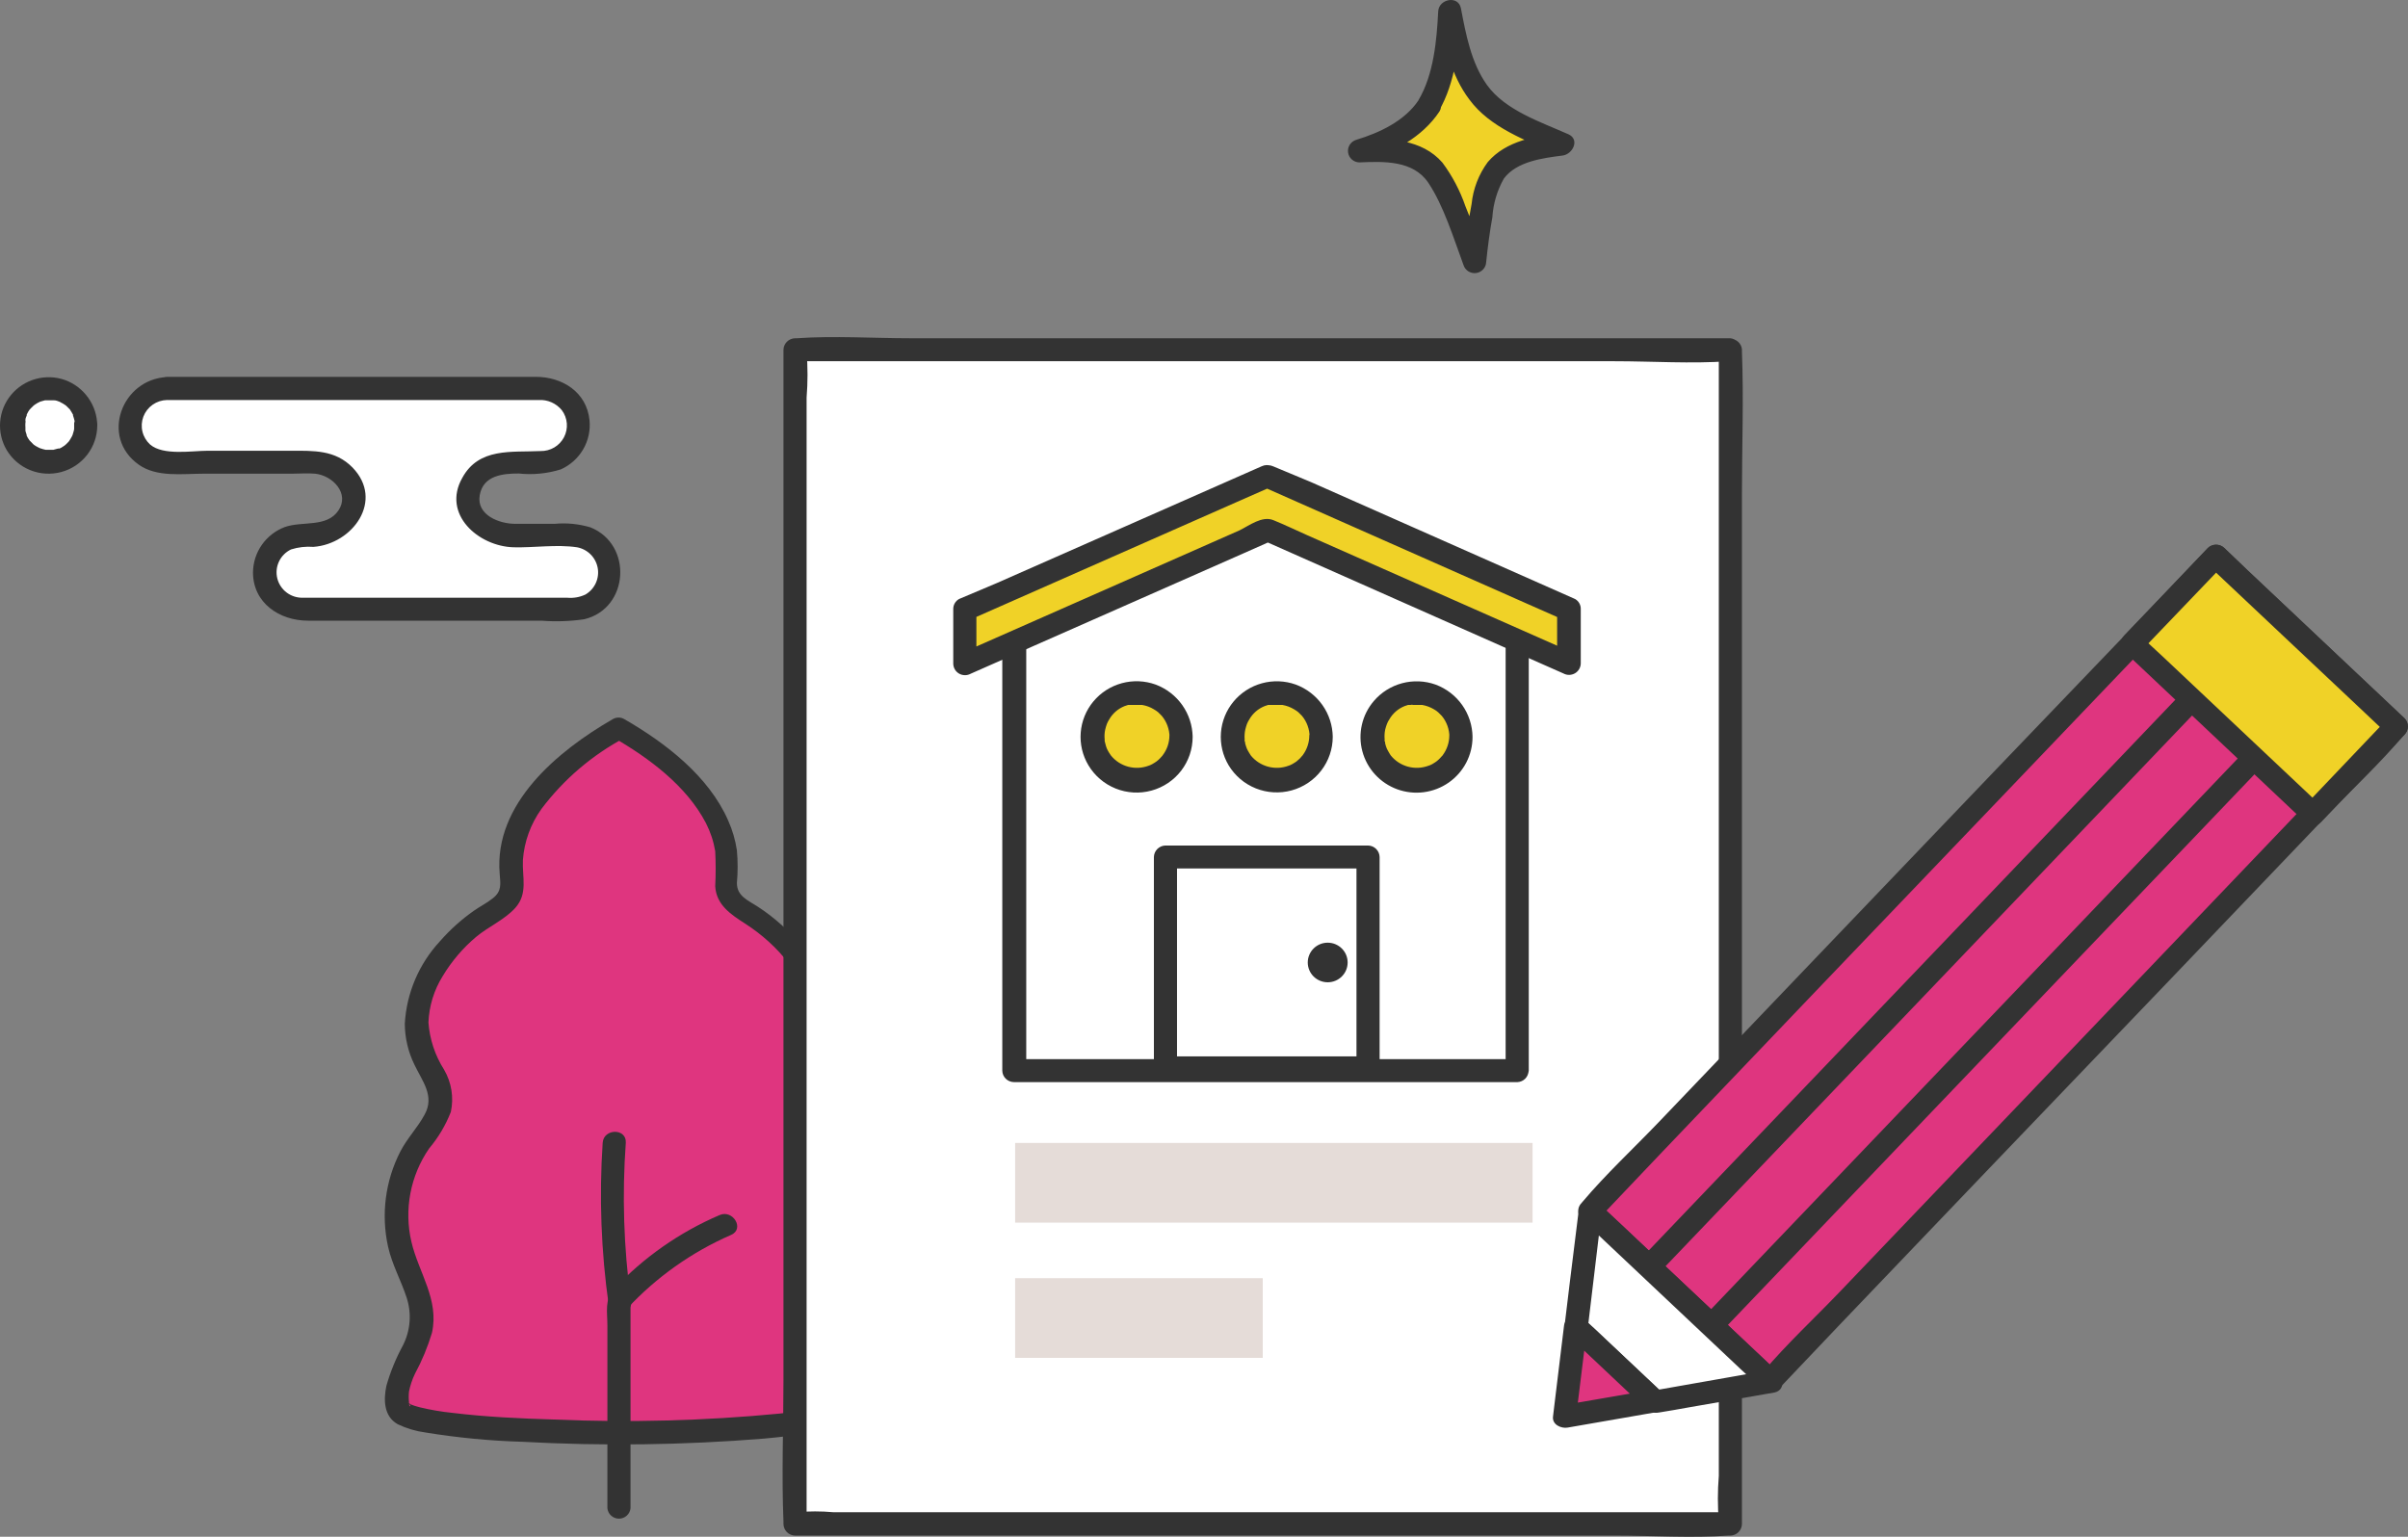 <svg width="235" height="150" viewBox="0 0 235 150" fill="none" xmlns="http://www.w3.org/2000/svg">
<rect x="0" y="0" width="235" height="150" fill="#808080" stroke="none"/>
<path d="M16.324 37.928H52.847C53.807 37.928 54.728 38.307 55.407 38.981C56.086 39.656 56.468 40.57 56.468 41.524C56.468 42.478 56.086 43.393 55.407 44.067C54.728 44.742 53.807 45.12 52.847 45.12H49.376C48.428 45.163 47.528 45.548 46.844 46.203C46.161 46.858 45.742 47.737 45.664 48.677C45.664 50.669 47.611 52.273 50.008 52.273H55.866C56.826 52.273 57.747 52.652 58.426 53.327C59.106 54.001 59.487 54.916 59.487 55.87C59.487 56.824 59.106 57.738 58.426 58.413C57.747 59.087 56.826 59.466 55.866 59.466H29.465C28.504 59.466 27.583 59.087 26.904 58.413C26.225 57.738 25.843 56.824 25.843 55.87C25.843 54.916 26.225 54.001 26.904 53.327C27.583 52.652 28.504 52.273 29.465 52.273H30.207C32.614 52.273 34.56 50.66 34.56 48.677C34.483 47.736 34.062 46.855 33.377 46.2C32.692 45.545 31.789 45.161 30.839 45.12H16.324C15.364 45.12 14.443 44.742 13.764 44.067C13.085 43.393 12.703 42.478 12.703 41.524C12.703 40.57 13.085 39.656 13.764 38.981C14.443 38.307 15.364 37.928 16.324 37.928Z" fill="white"/>
<path d="M16.324 39.045H41.782C45.384 39.045 48.985 39.045 52.576 39.045C53.005 39.02 53.433 39.098 53.826 39.271C54.218 39.445 54.563 39.708 54.833 40.041C55.112 40.417 55.28 40.863 55.317 41.328C55.354 41.794 55.259 42.26 55.043 42.675C54.827 43.09 54.498 43.436 54.094 43.675C53.69 43.914 53.226 44.035 52.756 44.026C49.907 44.165 46.738 43.667 45.113 46.646C43.107 50.193 46.688 53.331 50.128 53.42C52.134 53.47 54.321 53.121 56.317 53.42C56.821 53.514 57.284 53.759 57.644 54.121C58.004 54.483 58.244 54.946 58.333 55.447C58.421 55.948 58.353 56.465 58.138 56.927C57.923 57.389 57.571 57.775 57.13 58.033C56.574 58.294 55.957 58.401 55.344 58.342H33.838C32.424 58.342 31.009 58.342 29.595 58.342C29.021 58.366 28.455 58.193 27.994 57.852C27.534 57.511 27.205 57.022 27.065 56.469C26.925 55.915 26.981 55.33 27.225 54.813C27.468 54.296 27.884 53.878 28.401 53.63C29.107 53.407 29.85 53.323 30.588 53.38C34.43 53.102 37.519 48.838 34.4 45.63C32.715 43.906 30.618 43.996 28.381 43.996H20.286C18.742 43.996 15.933 44.494 14.649 43.388C14.278 43.051 14.018 42.611 13.901 42.126C13.784 41.641 13.816 41.131 13.993 40.664C14.17 40.197 14.484 39.793 14.894 39.505C15.304 39.216 15.792 39.056 16.294 39.045C17.738 38.975 17.749 36.733 16.294 36.803C11.89 37.012 9.744 42.661 13.536 45.351C15.291 46.606 17.789 46.237 19.835 46.237H28.492C29.234 46.237 30.026 46.168 30.759 46.237C32.474 46.417 34.159 48.18 33.016 49.844C31.872 51.508 29.545 50.84 27.809 51.438C26.9 51.778 26.115 52.383 25.558 53.174C25.001 53.965 24.699 54.906 24.69 55.871C24.69 58.86 27.278 60.583 30.056 60.583H52.837C54.232 60.691 55.635 60.645 57.019 60.444C61.403 59.388 61.774 53.151 57.631 51.478C56.498 51.138 55.309 51.019 54.13 51.129C52.837 51.129 51.553 51.129 50.269 51.129C48.724 51.129 46.477 50.272 46.818 48.33C47.159 46.387 49.105 46.218 50.62 46.218C52 46.366 53.397 46.23 54.722 45.819C55.64 45.412 56.405 44.728 56.91 43.864C57.414 43 57.631 42.001 57.531 41.007C57.25 38.268 54.873 36.783 52.295 36.783H16.324C16.022 36.783 15.733 36.902 15.519 37.114C15.306 37.327 15.186 37.614 15.186 37.914C15.186 38.214 15.306 38.501 15.519 38.714C15.733 38.925 16.022 39.045 16.324 39.045Z" fill="#333333"/>
<path d="M4.738 45.12C6.738 45.12 8.359 43.51 8.359 41.524C8.359 39.538 6.738 37.928 4.738 37.928C2.738 37.928 1.117 39.538 1.117 41.524C1.117 43.51 2.738 45.12 4.738 45.12Z" fill="white"/>
<path d="M9.493 41.534C9.481 40.564 9.174 39.62 8.612 38.827C8.05 38.034 7.259 37.429 6.343 37.091C5.424 36.767 4.426 36.732 3.486 36.99C2.546 37.249 1.709 37.788 1.088 38.536C0.467 39.283 0.092 40.202 0.015 41.168C-0.062 42.134 0.162 43.1 0.656 43.935C1.189 44.821 1.999 45.51 2.963 45.895C3.926 46.28 4.991 46.342 5.993 46.069C6.995 45.797 7.88 45.206 8.512 44.387C9.144 43.568 9.489 42.566 9.493 41.534C9.508 41.378 9.49 41.221 9.44 41.072C9.39 40.923 9.309 40.786 9.203 40.67C9.097 40.555 8.967 40.462 8.823 40.399C8.679 40.335 8.523 40.303 8.365 40.303C8.207 40.303 8.051 40.335 7.906 40.399C7.762 40.462 7.633 40.555 7.526 40.67C7.42 40.786 7.339 40.923 7.29 41.072C7.24 41.221 7.221 41.378 7.236 41.534C7.236 41.634 7.236 41.733 7.236 41.833C7.236 41.932 7.236 41.833 7.236 41.833C7.236 41.992 7.166 42.152 7.126 42.311C7.086 42.471 7.066 42.49 7.026 42.58C6.986 42.67 7.126 42.391 7.026 42.58C6.925 42.769 6.835 42.909 6.735 43.068C6.634 43.228 6.835 42.998 6.735 43.068C6.676 43.12 6.622 43.176 6.574 43.238L6.444 43.367C6.444 43.367 6.173 43.586 6.384 43.437C6.253 43.526 6.123 43.616 5.982 43.696L5.812 43.776C5.702 43.835 5.702 43.835 5.812 43.776H5.681L5.21 43.905C5.15 43.905 4.929 43.905 5.21 43.905H4.959C4.789 43.905 4.628 43.905 4.458 43.905C4.287 43.905 4.718 43.965 4.458 43.905L4.177 43.835L3.896 43.746C3.896 43.746 3.715 43.656 3.896 43.746C3.756 43.676 3.605 43.606 3.475 43.526L3.284 43.397C3.134 43.307 3.455 43.566 3.284 43.397L2.883 42.989L2.722 42.749L2.632 42.58C2.632 42.58 2.482 42.261 2.632 42.51C2.571 42.361 2.521 42.208 2.482 42.052C2.486 41.989 2.486 41.926 2.482 41.863C2.482 41.733 2.482 41.733 2.482 41.863C2.477 41.813 2.477 41.763 2.482 41.713C2.467 41.564 2.467 41.414 2.482 41.265C2.482 41.265 2.542 40.906 2.482 41.165V40.976C2.482 40.817 2.572 40.667 2.622 40.518C2.672 40.368 2.512 40.697 2.622 40.438C2.66 40.352 2.703 40.269 2.752 40.189L2.883 39.99C2.883 39.99 3.053 39.781 2.883 39.99C2.993 39.88 3.093 39.761 3.214 39.651L3.314 39.562L3.425 39.482C3.583 39.373 3.75 39.28 3.926 39.203C3.926 39.203 3.715 39.273 3.926 39.203L4.207 39.123L4.388 39.073H4.528H4.929H5.18C5.451 39.073 5.04 39.073 5.27 39.073C5.501 39.073 5.651 39.163 5.832 39.223C6.013 39.282 5.742 39.153 5.832 39.223C5.922 39.292 6.033 39.322 6.123 39.382L6.283 39.482L6.444 39.591C6.333 39.512 6.333 39.512 6.444 39.591L6.775 39.92C6.986 40.129 6.665 39.741 6.835 39.99L6.985 40.229L7.126 40.478C7.236 40.677 7.126 40.309 7.126 40.558C7.19 40.74 7.244 40.927 7.286 41.116C7.286 41.116 7.286 41.325 7.286 41.116C7.286 41.245 7.286 41.375 7.286 41.514C7.286 41.81 7.405 42.094 7.615 42.303C7.826 42.512 8.112 42.63 8.41 42.63C8.696 42.615 8.966 42.494 9.166 42.291C9.367 42.088 9.484 41.818 9.493 41.534Z" fill="#333333"/>
<path d="M81.475 122.588C82.058 120.771 82.219 118.846 81.947 116.959C81.674 115.071 80.974 113.269 79.9 111.689C79.017 110.414 77.843 109.178 77.763 107.624C77.683 106.07 78.837 104.576 79.489 103.061C81.685 97.961 77.723 92.183 72.988 89.244C72.106 88.686 71.093 88.088 70.822 87.082C70.711 86.486 70.711 85.875 70.822 85.279C71.143 82.111 69.588 78.973 67.381 76.671C65.341 74.486 62.972 72.628 60.36 71.162C57.748 72.63 55.38 74.488 53.338 76.671C51.121 78.973 49.566 82.111 49.897 85.279C50.008 85.875 50.008 86.486 49.897 87.082C49.627 88.078 48.623 88.686 47.731 89.244C42.996 92.232 39.044 97.961 41.231 103.061C41.883 104.576 43.056 105.99 42.966 107.624C42.876 109.258 41.712 110.414 40.83 111.689C39.768 113.276 39.083 115.081 38.826 116.969C38.569 118.857 38.746 120.778 39.345 122.588C40.077 124.799 41.451 126.931 41.221 129.252C40.93 132.241 38.071 134.831 38.924 137.671C39.826 140.659 81.053 140.659 81.986 137.671C82.839 134.831 79.98 132.201 79.679 129.252C79.408 126.931 80.782 124.799 81.475 122.588Z" fill="#DF357F"/>
<path d="M82.598 122.887C83.217 120.925 83.387 118.85 83.095 116.815C82.804 114.779 82.058 112.834 80.913 111.121C80.308 110.348 79.755 109.536 79.258 108.691C79.03 108.149 78.945 107.558 79.01 106.974C79.074 106.391 79.288 105.833 79.629 105.353C80.598 103.769 81.162 101.974 81.274 100.123C81.324 96.308 79.017 92.741 76.259 90.27C75.529 89.612 74.747 89.012 73.921 88.477C73.009 87.879 71.915 87.481 71.915 86.186C72.011 85.129 72.011 84.065 71.915 83.008C71.768 82.001 71.481 81.018 71.063 80.089C69.167 75.755 64.944 72.508 60.931 70.196C60.761 70.094 60.565 70.039 60.365 70.039C60.165 70.039 59.969 70.094 59.798 70.196C54.441 73.285 48.192 78.455 48.764 85.279C48.844 86.325 48.985 86.983 48.082 87.69C47.51 88.148 46.838 88.477 46.246 88.896C45.023 89.756 43.908 90.76 42.926 91.884C40.884 94.09 39.675 96.932 39.505 99.924C39.513 101.305 39.831 102.666 40.438 103.909C41.211 105.533 42.445 106.977 41.441 108.79C40.759 110.066 39.726 111.112 39.064 112.407C37.599 115.268 37.177 118.546 37.871 121.682C38.262 123.435 39.145 124.999 39.686 126.663C40.19 128.208 40.056 129.888 39.315 131.335C38.638 132.581 38.099 133.898 37.71 135.26C37.419 136.635 37.449 138.249 38.813 139.016C39.668 139.425 40.582 139.697 41.522 139.823C44.651 140.334 47.811 140.637 50.981 140.73C58.833 141.16 66.706 141.056 74.543 140.421C76.158 140.271 77.783 140.102 79.378 139.793C80.34 139.673 81.272 139.379 82.127 138.926C83.982 137.761 83.13 134.941 82.388 133.337C81.645 131.734 80.622 130.15 80.722 128.356C80.823 126.563 81.956 124.601 82.578 122.797C83.059 121.433 80.873 120.805 80.401 122.2C79.348 125.248 77.743 127.928 78.957 131.166C79.428 132.431 80.141 133.577 80.592 134.842C80.818 135.379 80.937 135.954 80.943 136.535V136.914C80.823 137.322 80.823 137.362 80.943 137.063C81.073 137.063 80.943 136.904 80.943 137.004C80.943 137.103 81.134 136.894 80.883 137.004C80.632 137.113 80.943 137.004 80.652 137.113C80.249 137.252 79.836 137.365 79.418 137.452C78.309 137.688 77.187 137.864 76.058 137.98C68.758 138.681 61.418 138.874 54.09 138.558C50.78 138.458 47.46 138.309 44.17 137.91C43.102 137.801 42.044 137.622 41 137.372C40.659 137.29 40.323 137.183 39.997 137.053C40.318 137.183 39.867 136.944 39.816 136.934C40.007 136.934 39.666 137.024 39.917 137.063C40.168 137.103 39.917 137.601 39.917 136.884C39.877 136.527 39.877 136.166 39.917 135.808C40.039 135.212 40.235 134.633 40.499 134.085C41.184 132.815 41.739 131.48 42.154 130.1C42.886 126.852 40.85 124.222 40.148 121.203C39.787 119.651 39.754 118.042 40.051 116.476C40.348 114.911 40.968 113.423 41.873 112.108C42.774 111.039 43.492 109.831 43.999 108.531C44.301 107.123 44.065 105.653 43.337 104.407C42.456 103.021 41.932 101.44 41.813 99.804C41.875 98.199 42.355 96.637 43.207 95.272C44.074 93.827 45.176 92.534 46.467 91.446C47.661 90.45 49.236 89.782 50.289 88.617C51.543 87.212 50.951 85.628 51.031 83.944C51.16 82.151 51.785 80.427 52.837 78.963C55.009 76.071 57.797 73.69 61.002 71.99H59.868C63.329 73.982 67.01 76.712 68.896 80.348C69.335 81.207 69.64 82.127 69.799 83.078C69.859 84.219 69.859 85.363 69.799 86.505C69.909 88.338 71.334 89.264 72.748 90.171C75.837 92.163 78.826 95.491 79.127 99.286C79.428 103.082 75.556 105.782 77.352 109.508C78.355 111.59 80 113.104 80.662 115.385C81.294 117.602 81.255 119.954 80.552 122.15C79.99 123.674 82.177 124.222 82.598 122.887Z" fill="#333333"/>
<path d="M70.22 118.603C66.308 120.281 62.79 122.747 59.888 125.845C58.995 126.842 59.276 128.117 59.276 129.352V147.214C59.303 147.493 59.433 147.753 59.642 147.941C59.85 148.13 60.123 148.234 60.405 148.234C60.687 148.234 60.959 148.13 61.168 147.941C61.376 147.753 61.507 147.493 61.533 147.214V126.941L61.202 127.728C64.05 124.661 67.506 122.212 71.353 120.535C72.688 119.958 71.534 118.025 70.22 118.603Z" fill="#333333"/>
<path d="M61.554 126.812C60.867 121.754 60.705 116.64 61.072 111.55C61.172 110.115 58.915 110.115 58.815 111.55C58.465 116.842 58.663 122.157 59.407 127.41C59.487 127.695 59.677 127.938 59.936 128.086C60.195 128.233 60.503 128.273 60.791 128.197C61.076 128.109 61.316 127.917 61.463 127.66C61.61 127.402 61.653 127.099 61.584 126.812H61.554Z" fill="#333333"/>
<path d="M168.874 34.143H77.593V148.729H168.874V34.143Z" fill="white"/>
<path d="M168.864 33.017H88.878C85.207 33.017 81.425 32.758 77.754 33.017H77.593C77.296 33.023 77.012 33.141 76.801 33.349C76.59 33.557 76.467 33.838 76.46 34.133V134.613C76.46 139.236 76.269 143.898 76.46 148.56V148.76C76.465 149.057 76.586 149.34 76.797 149.55C77.009 149.76 77.294 149.88 77.593 149.885H157.579C161.251 149.885 165.032 150.144 168.704 149.885H168.864C169.163 149.88 169.448 149.76 169.66 149.55C169.871 149.34 169.992 149.057 169.998 148.76V48.25C169.998 43.627 170.178 38.965 169.998 34.303C169.992 34.233 169.992 34.163 169.998 34.093C169.971 33.814 169.841 33.555 169.632 33.367C169.423 33.178 169.151 33.073 168.869 33.073C168.587 33.073 168.315 33.178 168.106 33.367C167.897 33.555 167.767 33.814 167.741 34.093V144.057C167.62 145.543 167.62 147.035 167.741 148.521C167.746 148.587 167.746 148.653 167.741 148.72L168.864 147.604H81.325C80.137 147.499 78.942 147.499 77.754 147.604H77.593L78.717 148.72V38.806C78.837 37.32 78.837 35.828 78.717 34.343C78.712 34.273 78.712 34.203 78.717 34.133L77.593 35.259H157.579C161.251 35.259 165.032 35.518 168.704 35.259H168.864C169.145 35.233 169.406 35.103 169.596 34.896C169.786 34.689 169.891 34.419 169.891 34.138C169.891 33.858 169.786 33.588 169.596 33.38C169.406 33.173 169.145 33.044 168.864 33.017Z" fill="#333333"/>
<path d="M148.19 104.506H99.069V58.859L123.675 48.697L148.19 58.859V104.506Z" fill="white"/>
<path d="M148.18 103.381H99.029L100.153 104.507V58.859L99.33 59.935L120.756 51.089L122.822 50.232C122.993 50.162 123.825 49.973 123.825 49.804C123.725 49.983 122.993 49.575 123.665 49.923C124.156 50.163 124.662 50.373 125.18 50.551L137.738 55.761L147.769 59.935L146.937 58.859V104.507C146.963 104.786 147.093 105.045 147.302 105.234C147.511 105.422 147.783 105.527 148.065 105.527C148.347 105.527 148.619 105.422 148.828 105.234C149.037 105.045 149.167 104.786 149.194 104.507V58.859C149.186 58.615 149.101 58.379 148.952 58.184C148.803 57.989 148.596 57.846 148.361 57.773L126.734 48.807C125.816 48.334 124.86 47.938 123.876 47.622C123.073 47.453 122.1 48.09 121.388 48.389L108.769 53.599L98.648 57.773C98.413 57.846 98.206 57.989 98.057 58.184C97.908 58.379 97.823 58.615 97.815 58.859V104.507C97.821 104.803 97.942 105.085 98.154 105.293C98.365 105.502 98.651 105.62 98.949 105.623H148.1C148.383 105.608 148.651 105.489 148.85 105.288C149.048 105.087 149.164 104.82 149.174 104.538C149.185 104.257 149.088 103.982 148.904 103.768C148.72 103.553 148.462 103.415 148.18 103.381Z" fill="#333333"/>
<path d="M123.685 46.445L94.154 59.476V64.766L123.685 51.735L153.095 64.766V59.476L123.685 46.445Z" fill="#F0D227"/>
<path d="M123.113 45.519L97.293 56.906L93.592 58.47C93.416 58.57 93.271 58.715 93.172 58.891C93.073 59.066 93.024 59.266 93.03 59.467V64.766C93.03 64.964 93.082 65.158 93.18 65.33C93.278 65.502 93.42 65.645 93.591 65.745C93.763 65.846 93.957 65.9 94.156 65.903C94.355 65.907 94.551 65.858 94.726 65.763L120.595 54.346L124.307 52.702H123.163L148.922 64.119L152.574 65.733C152.748 65.828 152.944 65.877 153.143 65.874C153.342 65.871 153.536 65.816 153.708 65.716C153.879 65.615 154.021 65.472 154.119 65.3C154.217 65.128 154.269 64.934 154.269 64.737V59.467C154.277 59.266 154.23 59.068 154.133 58.892C154.036 58.716 153.892 58.57 153.717 58.47L127.958 47.063L124.256 45.519C122.942 44.932 121.789 46.864 123.113 47.452L148.872 58.859L152.523 60.473L151.962 59.477V64.776L153.667 63.78L127.516 52.214C126.443 51.736 125.37 51.218 124.266 50.77C123.163 50.321 121.909 51.307 120.966 51.766L105.85 58.44L93.592 63.85L95.287 64.846V59.467L94.726 60.463L120.595 49.046L124.307 47.412C125.611 46.824 124.437 44.892 123.113 45.519Z" fill="#333333"/>
<path d="M110.915 76.094C113.309 76.094 115.249 74.167 115.249 71.79C115.249 69.413 113.309 67.486 110.915 67.486C108.522 67.486 106.582 69.413 106.582 71.79C106.582 74.167 108.522 76.094 110.915 76.094Z" fill="#F0D227"/>
<path d="M114.125 71.79C114.125 72.484 113.896 73.159 113.474 73.713C113.273 74.001 113.544 73.633 113.413 73.792L113.223 74.001L113.062 74.161C113.062 74.161 112.781 74.39 112.942 74.27C112.787 74.381 112.626 74.484 112.46 74.579L112.26 74.679C112.139 74.739 112.129 74.749 112.26 74.679L112.099 74.739C111.458 74.979 110.757 75.012 110.096 74.834C109.435 74.655 108.847 74.273 108.418 73.742C108.518 73.862 108.418 73.742 108.418 73.742L108.227 73.454L108.117 73.264C108.117 73.264 107.957 72.925 108.037 73.115C107.965 72.937 107.908 72.754 107.866 72.567L107.806 72.338C107.806 72.208 107.806 72.188 107.806 72.338C107.801 72.281 107.801 72.225 107.806 72.168C107.772 71.852 107.789 71.533 107.856 71.222C107.899 71.036 107.953 70.853 108.017 70.674C108.079 70.518 108.157 70.368 108.247 70.226C108.585 69.633 109.116 69.173 109.752 68.921L110.083 68.811H110.304H110.504H110.705H111.317C111.558 68.811 111.267 68.811 111.477 68.811C111.875 68.878 112.257 69.02 112.601 69.23L112.791 69.349L112.982 69.478C112.902 69.419 112.912 69.478 112.982 69.478L113.383 69.877C113.864 70.455 114.13 71.18 114.136 71.929C114.162 72.208 114.292 72.467 114.501 72.656C114.71 72.845 114.982 72.949 115.264 72.949C115.546 72.949 115.818 72.845 116.027 72.656C116.236 72.467 116.366 72.208 116.392 71.929C116.376 70.816 116.023 69.733 115.379 68.822C114.735 67.91 113.83 67.212 112.781 66.819C111.722 66.437 110.569 66.391 109.482 66.685C108.394 66.98 107.425 67.601 106.707 68.464C105.988 69.327 105.556 70.389 105.469 71.505C105.382 72.621 105.645 73.737 106.221 74.699C106.832 75.723 107.764 76.52 108.876 76.966C109.987 77.413 111.215 77.484 112.371 77.169C113.527 76.855 114.547 76.171 115.274 75.224C116 74.278 116.393 73.12 116.392 71.929C116.411 71.631 116.31 71.337 116.11 71.113C115.911 70.889 115.63 70.752 115.329 70.734C115.029 70.715 114.733 70.816 114.507 71.014C114.281 71.212 114.144 71.491 114.125 71.79Z" fill="#333333"/>
<path d="M124.567 76.094C126.96 76.094 128.901 74.167 128.901 71.79C128.901 69.413 126.96 67.486 124.567 67.486C122.174 67.486 120.234 69.413 120.234 71.79C120.234 74.167 122.174 76.094 124.567 76.094Z" fill="#F0D227"/>
<path d="M127.777 71.789C127.775 72.482 127.55 73.155 127.135 73.712C126.935 74.001 127.206 73.632 127.065 73.791L126.885 74.001L126.714 74.16C126.714 74.16 126.433 74.389 126.604 74.27C126.448 74.381 126.288 74.484 126.122 74.579L125.922 74.678C125.801 74.738 125.781 74.748 125.922 74.678L125.761 74.738C125.119 74.979 124.416 75.013 123.753 74.834C123.09 74.655 122.501 74.273 122.07 73.742C122.18 73.861 122.07 73.742 122.07 73.742L121.889 73.453L121.779 73.263C121.779 73.263 121.618 72.925 121.699 73.114C121.628 72.935 121.568 72.752 121.518 72.566C121.518 72.496 121.518 72.417 121.468 72.337C121.418 72.257 121.468 72.188 121.468 72.337C121.468 72.287 121.468 72.227 121.468 72.168C121.442 71.851 121.462 71.532 121.528 71.221C121.571 71.036 121.625 70.853 121.689 70.673C121.751 70.517 121.829 70.367 121.919 70.225C122.257 69.632 122.787 69.172 123.424 68.92C123.374 68.92 123.253 68.98 123.424 68.92L123.755 68.81H123.986H124.186H124.387H124.989C125.239 68.81 124.939 68.81 125.159 68.81C125.557 68.879 125.938 69.021 126.283 69.229L126.473 69.348L126.664 69.478C126.584 69.418 126.594 69.478 126.664 69.478L127.065 69.876C127.543 70.455 127.805 71.18 127.807 71.929C127.834 72.208 127.964 72.467 128.173 72.655C128.382 72.844 128.654 72.948 128.936 72.948C129.218 72.948 129.49 72.844 129.699 72.655C129.907 72.467 130.038 72.208 130.064 71.929C130.052 70.814 129.701 69.73 129.056 68.817C128.412 67.905 127.504 67.208 126.453 66.818C125.394 66.44 124.243 66.396 123.158 66.692C122.072 66.987 121.105 67.609 120.389 68.471C119.672 69.333 119.241 70.394 119.154 71.508C119.067 72.623 119.329 73.737 119.903 74.698C120.516 75.718 121.448 76.51 122.557 76.953C123.666 77.396 124.891 77.466 126.044 77.152C127.197 76.837 128.215 76.156 128.941 75.213C129.667 74.27 130.061 73.116 130.064 71.929C130.083 71.627 129.98 71.331 129.779 71.105C129.578 70.879 129.294 70.742 128.991 70.723C128.688 70.705 128.389 70.807 128.162 71.007C127.934 71.206 127.796 71.488 127.777 71.789Z" fill="#333333"/>
<path d="M138.229 76.094C140.623 76.094 142.563 74.167 142.563 71.79C142.563 69.413 140.623 67.486 138.229 67.486C135.836 67.486 133.896 69.413 133.896 71.79C133.896 74.167 135.836 76.094 138.229 76.094Z" fill="#F0D227"/>
<path d="M141.439 71.79C141.437 72.483 141.212 73.156 140.797 73.713C140.597 74.002 140.867 73.633 140.727 73.792L140.536 74.002L140.376 74.161C140.376 74.161 140.095 74.39 140.255 74.271C140.104 74.382 139.946 74.485 139.784 74.579L139.583 74.679C139.463 74.739 139.443 74.749 139.583 74.679L139.413 74.739C138.772 74.979 138.071 75.013 137.41 74.834C136.748 74.655 136.161 74.273 135.732 73.743C135.832 73.862 135.732 73.743 135.732 73.743C135.732 73.743 135.601 73.553 135.551 73.454L135.441 73.264C135.441 73.264 135.28 72.926 135.36 73.115C135.285 72.938 135.225 72.754 135.18 72.567C135.18 72.497 135.18 72.418 135.13 72.338C135.08 72.258 135.13 72.188 135.13 72.338C135.124 72.282 135.124 72.225 135.13 72.168C135.101 71.852 135.118 71.534 135.18 71.222C135.226 71.036 135.283 70.853 135.35 70.674C135.409 70.516 135.486 70.365 135.581 70.226C135.916 69.635 136.443 69.175 137.076 68.921L137.407 68.811H137.637C137.637 68.811 137.978 68.751 137.828 68.811H138.039H138.641C138.891 68.811 138.59 68.811 138.811 68.811C139.208 68.882 139.589 69.024 139.935 69.23L140.125 69.349L140.306 69.479C140.225 69.419 140.235 69.479 140.306 69.479L140.707 69.877C141.185 70.456 141.447 71.181 141.449 71.93C141.476 72.209 141.606 72.468 141.815 72.656C142.023 72.845 142.295 72.949 142.578 72.949C142.86 72.949 143.132 72.845 143.341 72.656C143.549 72.468 143.68 72.209 143.706 71.93C143.694 70.815 143.343 69.731 142.698 68.818C142.054 67.906 141.146 67.209 140.095 66.819C139.047 66.447 137.909 66.401 136.834 66.688C135.758 66.974 134.797 67.579 134.076 68.423C133.505 69.089 133.105 69.882 132.909 70.736C132.713 71.589 132.728 72.476 132.952 73.323C133.176 74.169 133.603 74.949 134.196 75.596C134.789 76.243 135.53 76.739 136.357 77.04C137.184 77.341 138.073 77.439 138.946 77.326C139.82 77.213 140.653 76.892 141.375 76.39C142.097 75.888 142.685 75.22 143.091 74.444C143.497 73.667 143.708 72.805 143.706 71.93C143.725 71.631 143.623 71.337 143.424 71.113C143.224 70.889 142.943 70.752 142.643 70.734C142.342 70.716 142.047 70.816 141.821 71.014C141.595 71.212 141.458 71.491 141.439 71.79Z" fill="#333333"/>
<path d="M133.515 83.655H113.744V104.237H133.515V83.655Z" fill="white"/>
<path d="M133.515 103.111H113.744L114.867 104.237V83.655L113.744 84.771H133.515L132.381 83.655V104.237C132.408 104.516 132.538 104.775 132.747 104.964C132.955 105.153 133.227 105.257 133.51 105.257C133.792 105.257 134.064 105.153 134.273 104.964C134.481 104.775 134.612 104.516 134.638 104.237V83.655C134.633 83.36 134.513 83.078 134.304 82.868C134.095 82.658 133.812 82.537 133.515 82.529H113.744C113.445 82.534 113.16 82.655 112.948 82.865C112.737 83.075 112.616 83.358 112.61 83.655V104.237C112.616 104.533 112.737 104.815 112.949 105.024C113.16 105.232 113.446 105.35 113.744 105.353H133.515C133.796 105.327 134.057 105.197 134.247 104.99C134.436 104.783 134.542 104.512 134.542 104.232C134.542 103.952 134.436 103.682 134.247 103.474C134.057 103.267 133.796 103.138 133.515 103.111Z" fill="#333333"/>
<path d="M129.572 95.879C130.647 95.879 131.518 95.014 131.518 93.946C131.518 92.879 130.647 92.014 129.572 92.014C128.498 92.014 127.626 92.879 127.626 93.946C127.626 95.014 128.498 95.879 129.572 95.879Z" fill="#333333"/>
<path d="M149.565 111.56H99.069V119.34H149.565V111.56Z" fill="#E5DCD8"/>
<path d="M123.234 124.76H99.069V132.54H123.234V124.76Z" fill="#E5DCD8"/>
<path d="M139.423 10.333C138.079 12.495 135.11 14.019 132.652 14.736C135.06 14.627 137.768 14.617 139.523 16.26C140.316 17.107 140.93 18.103 141.329 19.189C142.262 21.291 143.115 23.423 143.907 25.585C144.108 23.593 144.419 21.53 144.82 19.528C144.939 18.758 145.172 18.009 145.512 17.306C146.786 14.975 149.835 14.407 152.483 14.088C151.079 13.461 149.685 12.813 148.311 12.096C147.398 11.678 146.534 11.164 145.733 10.562C142.964 8.35 142.142 4.584 141.479 1.098C141.479 1.128 141.189 7.493 139.423 10.333Z" fill="#F0D227"/>
<path d="M138.45 9.765C137.096 11.807 134.628 12.963 132.351 13.65C132.094 13.729 131.874 13.895 131.729 14.12C131.584 14.345 131.524 14.614 131.56 14.878C131.596 15.143 131.726 15.386 131.926 15.564C132.126 15.743 132.383 15.845 132.652 15.852C135.04 15.752 137.908 15.633 139.393 17.844C140.877 20.056 141.85 23.224 142.823 25.864C142.902 26.119 143.07 26.339 143.296 26.483C143.523 26.626 143.793 26.686 144.06 26.65C144.326 26.614 144.571 26.485 144.751 26.286C144.93 26.088 145.033 25.832 145.04 25.565C145.191 24.101 145.381 22.646 145.642 21.202C145.726 19.875 146.11 18.585 146.766 17.426C148.02 15.752 150.547 15.434 152.483 15.184C153.486 15.065 154.209 13.611 153.055 13.102C150.367 11.907 146.896 10.771 145.121 8.301C143.566 6.129 143.054 3.319 142.573 0.809C142.322 -0.486 140.416 -0.108 140.356 1.108C140.215 3.937 139.915 7.264 138.45 9.745C138.3 10.001 138.258 10.306 138.334 10.593C138.41 10.88 138.598 11.125 138.856 11.274C139.114 11.424 139.422 11.465 139.71 11.389C139.999 11.314 140.246 11.127 140.396 10.871C142.071 8.042 142.402 4.326 142.613 1.108L140.396 1.397C140.938 4.286 141.58 7.324 143.405 9.725C145.411 12.445 148.912 13.71 151.942 15.035L152.503 12.943C149.915 13.262 146.986 13.72 145.191 15.822C144.31 17.021 143.767 18.43 143.616 19.907C143.255 21.78 142.994 23.672 142.803 25.565L145.02 25.266C144.378 23.543 143.706 21.829 143.014 20.136C142.49 18.608 141.732 17.17 140.767 15.872C138.761 13.561 135.531 13.471 132.742 13.591L133.043 15.792C135.922 14.915 138.791 13.431 140.486 10.871C141.199 9.655 139.242 8.56 138.45 9.765Z" fill="#333333"/>
<path d="M216.282 54.389L155.187 118.285L172.796 134.894L233.892 70.997L216.282 54.389Z" fill="#DF357F"/>
<path d="M173.588 134.014L158.211 119.519L155.984 117.417V119.001L162.002 112.665L176.547 97.432L194.262 78.912L209.498 62.973L214.514 57.703C215.38 56.945 216.175 56.111 216.891 55.212C216.92 55.168 216.957 55.131 217.001 55.102H215.397L230.784 69.598L233.011 71.7V70.116L226.992 76.452L212.437 91.684L194.733 110.204L179.496 126.144C177.038 128.714 174.36 131.185 172.073 133.904L171.963 134.014C170.96 135.01 172.555 136.654 173.558 135.598L179.576 129.262L194.131 114.04L211.876 95.52L227.113 79.58C229.57 77.01 232.248 74.539 234.535 71.819L234.646 71.7C234.854 71.488 234.97 71.204 234.97 70.908C234.97 70.612 234.854 70.328 234.646 70.116L219.299 55.621L217.072 53.489C216.857 53.282 216.569 53.166 216.269 53.166C215.97 53.166 215.682 53.282 215.467 53.489L209.448 59.825L194.823 75.077L177.109 93.597L161.872 109.537C159.414 112.107 156.746 114.578 154.449 117.297L154.349 117.417C154.243 117.521 154.16 117.644 154.103 117.78C154.046 117.916 154.017 118.062 154.017 118.209C154.017 118.356 154.046 118.502 154.103 118.638C154.16 118.774 154.243 118.897 154.349 119.001L169.746 133.496L171.973 135.598C173.046 136.594 174.641 135.01 173.588 134.014Z" fill="#333333"/>
<path d="M216.285 54.396L208.128 62.928L225.738 79.536L233.895 71.004L216.285 54.396Z" fill="#F0D227"/>
<path d="M226.521 78.653L211.134 64.148L208.867 62.046V63.63L217.032 55.102H215.427L230.815 69.598L233.041 71.7V70.116L224.916 78.653C223.913 79.65 225.518 81.293 226.521 80.237L234.676 71.7C234.884 71.488 235 71.204 235 70.908C235 70.612 234.884 70.328 234.676 70.116L219.299 55.621L217.072 53.489C216.857 53.282 216.569 53.166 216.27 53.166C215.97 53.166 215.682 53.282 215.467 53.489L207.312 62.016C207.104 62.228 206.988 62.513 206.988 62.808C206.988 63.104 207.104 63.388 207.312 63.6L222.69 78.106L224.916 80.208C225.97 81.234 227.575 79.65 226.521 78.653Z" fill="#333333"/>
<path d="M213.07 67.486L195.105 86.285L166.677 116.013L160.147 122.847C159.144 123.843 160.739 125.477 161.742 124.431L179.717 105.632L208.135 75.904L214.665 69.07C215.668 68.074 214.073 66.44 213.07 67.486Z" fill="#333333"/>
<path d="M219.158 73.225L201.193 92.024L172.755 121.751L166.225 128.585C165.222 129.582 166.817 131.215 167.82 130.169L185.795 111.37L214.223 81.643L220.753 74.809C221.756 73.812 220.161 72.169 219.158 73.225Z" fill="#333333"/>
<path d="M172.795 134.811L155.181 118.204L153.797 129.521L161.491 136.774L172.795 134.811Z" fill="white"/>
<path d="M173.588 134.014L158.14 119.449L155.984 117.457C155.824 117.307 155.624 117.207 155.408 117.167C155.192 117.128 154.969 117.151 154.765 117.234C154.562 117.317 154.388 117.456 154.262 117.635C154.137 117.814 154.066 118.026 154.058 118.244L153.185 125.287L152.724 129.103C152.681 129.423 152.726 129.748 152.855 130.045C152.984 130.341 153.192 130.598 153.456 130.786L159.735 136.704C160.367 137.302 160.899 138.029 161.862 137.879C162.825 137.73 163.868 137.541 164.871 137.361L173.126 135.927C174.561 135.688 173.949 133.526 172.535 133.765L161.22 135.757L162.323 136.036L154.63 128.794L154.961 129.581L156.315 118.244L154.389 119.041L169.836 133.605L171.993 135.598C173.046 136.594 174.641 135.01 173.588 134.014Z" fill="#333333"/>
<path d="M161.491 136.774L153.797 129.521L152.724 138.298L161.491 136.774Z" fill="#DF357F"/>
<path d="M162.283 135.978L155.553 129.632L154.55 128.735C154.391 128.579 154.189 128.473 153.969 128.43C153.75 128.387 153.522 128.41 153.316 128.496C153.121 128.585 152.954 128.724 152.832 128.9C152.71 129.075 152.638 129.28 152.624 129.492L151.691 137.173L151.561 138.269C151.46 139.056 152.353 139.454 152.985 139.345L160.669 138.01L161.752 137.821C162.04 137.741 162.284 137.553 162.433 137.295C162.581 137.038 162.621 136.732 162.544 136.446C162.458 136.163 162.265 135.923 162.005 135.779C161.745 135.634 161.438 135.594 161.15 135.669L153.476 136.994L152.383 137.183L153.817 138.269L154.76 130.588L154.891 129.492L152.965 130.289L159.696 136.635L160.699 137.542C161.722 138.558 163.337 136.974 162.283 135.978Z" fill="#333333"/>
</svg>

